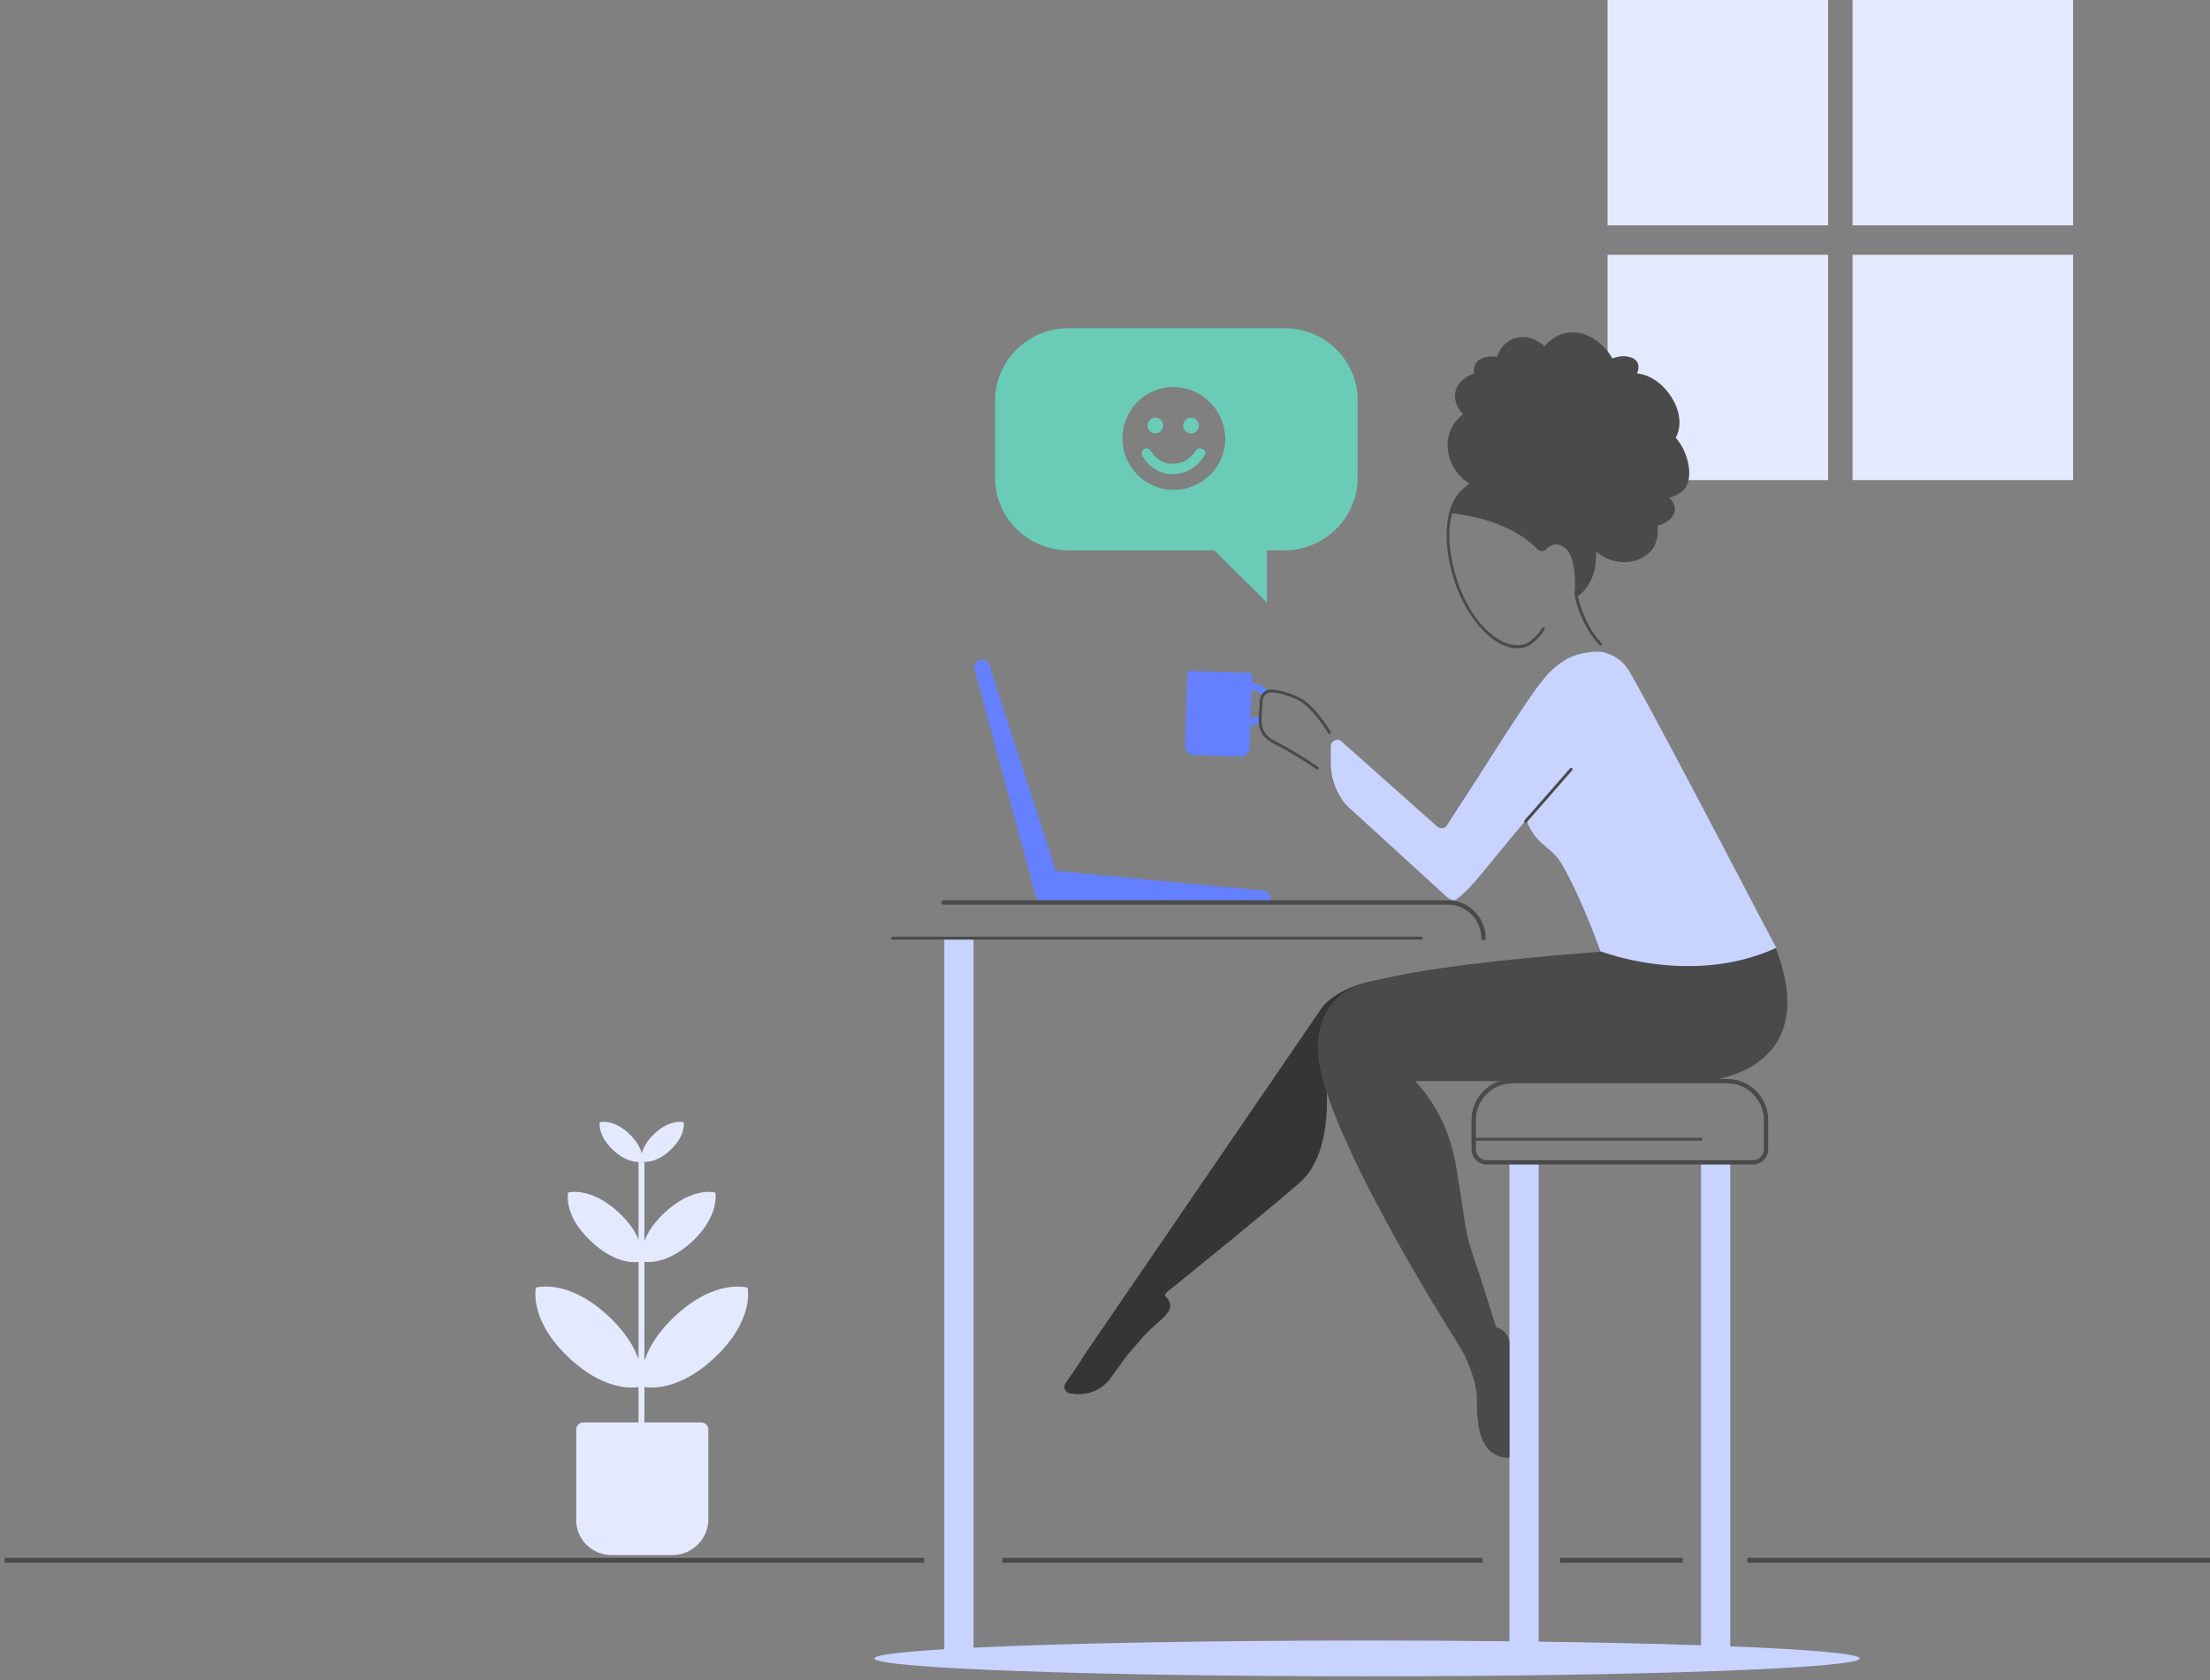 <svg width="451" height="343"  viewBox="0 0 451 343" xmlns="http://www.w3.org/2000/svg">
  <rect x="0" y="0" width="451" height="343" fill="#808080" stroke="none"/>
  <g fill="none" fill-rule="evenodd">
    <path fill="#E4E9FF" d="M328.063 46h45V0h-45zM378.063 46h45V0h-45zM328.063 76.83L338.259 98h34.804V52h-45zM378.063 98h45V52h-45z"/>
    <path d="M353.104 336.066v-98.802h-5.965v98.585c-9.527-.32-20.756-.573-33.139-.74v-97.845h-5.965v97.772c-9.197-.101-18.946-.155-29.047-.155-32.82 0-61.963.572-80.311 1.456V191.514h-5.965V336.66c-9.048.548-14.254 1.19-14.254 1.876 0 2.018 45.009 3.654 100.53 3.654 55.522 0 100.53-1.636 100.53-3.654 0-.952-10.012-1.819-26.414-2.469" fill="#C9D3FF"/>
    <path d="M326.619 131.762a.297.297 0 0 1-.215-.092c-4.093-4.3-5.018-10.038-5.055-10.28a.297.297 0 0 1 .587-.09c.009.057.937 5.8 4.898 9.96a.297.297 0 0 1-.215.502" fill="#4A4A4A"/>
    <path d="M287.136 213.873l-12.413-5.71 4.415-.569s9.853-8.947 1.825-7.501c-8.656 1.56-11.292 5.747-11.292 5.747l-49.144 71.86.224-.177-3.33 4.881a1.326 1.326 0 0 0 .886 2.014c2.182.393 5.863.356 8.5-3.32 3.976-5.548 3.166-4.307 6.256-7.954 3.347-3.95 7.885-5.506 4.627-8.68l.36-.659 1.942-1.54s18.943-15.32 25.284-20.885c7.054-6.193 5.329-20.409 5.329-20.409l16.531-7.098z" fill="#353535"/>
    <path d="M309.57 132.33c-5.155 0-10.459-6.666-12.775-13.752-2.404-7.353-2.506-16.623 2.95-19.6a.297.297 0 1 1 .284.523c-3.616 1.972-5.993 8.725-2.67 18.892 3.213 9.828 9.7 14.44 13.866 13.077.035-.01 1.61-.445 3.49-3.254a.297.297 0 0 1 .494.33c-2.028 3.03-3.75 3.477-3.822 3.495-.6.196-1.207.289-1.816.289" fill="#4A4A4A"/>
    <path d="M257.63 181.8l-42.158-4.044-13.55-41.923c-.207-.858-1.056-1.341-1.916-1.135-.861.206-1.346 1.053-1.14 1.911l12.52 46.469c.129.388.45.682.884.734.122.05.256.081.4.087l46.597-.044c.17-1.004-.557-2.092-1.637-2.055" fill="#6480FF"/>
    <path d="M106.883 319.48h80.336M203.702 319.48h98.156" fill="#FFF"/>
    <path d="M290.052 191.811H182.17a.297.297 0 0 1 0-.594h107.882a.297.297 0 1 1 0 .594M302.733 191.96a.446.446 0 0 1-.446-.446c0-3.776-3.07-6.848-6.845-6.848H192.565a.445.445 0 1 1 0-.891h102.877c4.266 0 7.736 3.472 7.736 7.739 0 .246-.2.446-.445.446M341.975 89.36c1.456-2.72.744-6.302-1.578-9.275-1.755-2.246-4.035-3.641-6.324-3.85.387-.923.462-1.912-.175-2.611-1.007-1.105-3.45-1.124-4.828-.414-1.61-2.882-4.676-5.252-7.927-5.365-2.417-.085-4.476 1.095-5.948 2.847-3.225-3.008-7.65-2.323-9.433 1.45-.111.236-.222.48-.331.73-1.344-.273-2.997.03-3.78.745-.74.673-1.005 1.683-.803 2.655-.88.175-1.759.772-2.618 1.555-1.736 1.583-1.739 4.408-.006 6.311.128.14.264.27.403.392-.253.21-.504.428-.755.657-3.257 2.97-3.262 8.27-.011 11.839a9.504 9.504 0 0 0 1.996 1.666c-3.797 3.245-3.832 6.059-3.832 6.059s11.392.786 17.731 7.364a1.22 1.22 0 0 0 1.763.013c.72-.727 1.883-1.42 3.342-.614.747.414 1.296 1.103 1.65 1.881.563 1.245 1.147 4.512.796 7.582-.06.523.54.862.953.536 1.445-1.139 3.696-3.762 3.436-8.943 3.262 2.773 7.924 2.947 10.9.233 1.384-1.261 1.843-3.312 1.667-5.527 1.405-.267 2.915-1.317 3.337-2.364.476-1.178.031-2.517-1.002-3.325a5.786 5.786 0 0 0 2.8-1.401c2.54-2.315 1.106-8.027-1.423-10.827" fill="#4A4A4A"/>
    <path d="M312.675 167.645l5.965-9.946" stroke="#4A4A4A" stroke-width="1.674" stroke-linecap="round"/>
    <path d="M362.383 193.503l-7.5.62.597-1.614s-56.155 2.404-75.755 7.916c-1.373.274-3.147.807-4.86 1.841-.32.182-.602.366-.84.553-2.73 1.962-5.094 5.36-5.094 11.238 0 15.25 27.837 59.01 27.837 59.01l1.988 3.316s2.651 5.304 2.651 9.282c0 3.978 0 11.935 6.628 11.935v-23.283c0-1.632-1.134-3.001-2.699-3.391-.406-1.3-3.397-10.836-5.082-15.728-1.33-3.86-1.702-9.134-2.474-13.143-.633-3.283-1.012-12.748-8.966-21.367h58.988s24.522-1.326 14.58-27.185" fill="#4A4A4A"/>
    <path d="M314.445 139.347c-.655.754-3.221 4.173-13.038 19.678l-5.97 9.187a1.325 1.325 0 0 1-2.092.551l-19.556-17.39c-.855-.76-2.207-.153-2.207.991v3.374c0 3.19 1.15 6.272 3.237 8.682l20.464 18.686c.522.497 1.381.896 1.956.46 3.506-2.66 5.494-5.976 15.104-17.247l-.994.743c2.011 5.605 5.208 5.613 7.327 9.26 4.246 7.31 7.917 17.844 7.917 17.844s18.558 7.294 35.905-.692c-.11.028-23.26-44.702-29.94-56.329-.993-1.729-2.651-3.315-5.302-3.978-1.526-.382-4.295.106-5.966.663-3.23 1.077-6 4.412-6.234 4.745-.393.56-.394.524-.61.772z" fill="#C9D3FF"/>
    <path d="M311.35 167.645l9.278-10.609" fill="#FFF"/>
    <path d="M311.35 167.942a.297.297 0 0 1-.224-.493l9.278-10.609a.297.297 0 0 1 .447.392l-9.278 10.609a.297.297 0 0 1-.224.1" fill="#4A4A4A"/>
    <path d="M257.31 145.634c-.05.053-.096.108-.15.157-.51.479-1.193.77-1.941.774l.066-1.828.066-1.829.074-2.052a2.86 2.86 0 0 1 2.08 1.15l1.249-.924a4.312 4.312 0 0 0-3.276-1.692l.06-1.696a.308.308 0 0 0-.296-.32l-12.556-.453a.308.308 0 0 0-.32.298l-.138 3.84-.094 2.594-.17 4.757-.054 1.452-.083 2.328a1.857 1.857 0 0 0 1.783 1.918l9.472.341a1.857 1.857 0 0 0 1.917-1.783l.125-3.472.042-1.163a4.292 4.292 0 0 0 1.995-.408c.05-.024.098-.055.148-.08v-1.909z" fill="#6480FF"/>
    <path d="M359.949 234.611c0 1.217-.99 2.207-2.206 2.207h-54.347a2.209 2.209 0 0 1-2.206-2.207v-1.762h45.96a.297.297 0 1 0 0-.595h-45.96v-3.61c0-4.141 3.368-7.51 7.508-7.51h43.743c4.14 0 7.508 3.369 7.508 7.51v5.967zm-7.508-14.369h-43.743c-4.631 0-8.399 3.77-8.399 8.402v5.967a3.1 3.1 0 0 0 3.097 3.098h54.347a3.101 3.101 0 0 0 3.097-3.098v-5.967c0-4.633-3.768-8.402-8.399-8.402zM268.825 157.079a.295.295 0 0 1-.168-.052c-.047-.032-4.771-3.257-8.7-5.222-3.413-1.708-3.193-4.344-2.998-6.67.046-.553.09-1.075.09-1.585 0-.99.275-1.74.818-2.226.701-.628 1.598-.58 1.74-.567.206.002 2.194.068 5.35 1.525 3.29 1.52 6.485 6.881 6.62 7.109a.298.298 0 0 1-.512.302c-.032-.054-3.236-5.43-6.357-6.872-3.134-1.447-5.098-1.47-5.117-1.47l-.033-.002c-.006 0-.754-.07-1.3.422-.408.369-.616.968-.616 1.78 0 .534-.047 1.092-.091 1.633-.196 2.346-.382 4.562 2.672 6.09 3.965 1.983 8.722 5.23 8.77 5.263a.297.297 0 0 1-.168.542" fill="#4A4A4A"/>
    <path d="M1.442 318.5h186.672M205.063 318.5h97M318.877 318.5h24.024M357.063 318.5h97" stroke="#4A4A4A" stroke-linecap="square"/>
    <path d="M262.119 67c8.322 0 15.032 6.667 14.943 14.844V97.49c0 8.178-6.71 14.844-14.943 14.844h-3.58V123l-10.737-10.667h-29.796c-8.232 0-14.943-6.666-14.943-14.844V81.844c0-8.177 6.71-14.844 14.943-14.844h44.113zm-22.702 12c-5.687 0-10.354 4.667-10.354 10.5s4.667 10.5 10.5 10.5c5.687 0 10.5-4.667 10.5-10.5-.146-5.833-4.813-10.5-10.646-10.5zm3.646 6.27c.875 0 1.604.73 1.604 1.605s-.73 1.604-1.604 1.604c-.875 0-1.604-.729-1.604-1.604 0-.875.729-1.604 1.604-1.604zm-7.292 0c.875 0 1.604.73 1.604 1.605s-.729 1.604-1.604 1.604c-.875 0-1.604-.729-1.604-1.604 0-.875.73-1.604 1.604-1.604zm9.917 7.876c-.73 1.166-1.75 2.187-2.917 2.77-1.02.584-2.187.876-3.937.876-2.188-.146-4.23-1.313-5.688-3.646-.291-.584-.146-1.167.292-1.459.583-.291 1.167-.145 1.458.438 1.167 1.896 2.917 2.77 5.104 2.48 1.75-.147 2.917-1.022 3.938-2.48.146-.292.437-.583.875-.583.437 0 .73.145 1.02.437.292.292.147.875-.145 1.167z" fill="#6ACCB6"/>
    <g fill="#E4E9FF">
      <path d="M124.824 317.44h12.387a7.345 7.345 0 0 0 7.344-7.345v-18.307c0-.767-.657-1.425-1.425-1.425h-24.116c-.768 0-1.425.658-1.425 1.425v18.307c-.11 4.056 3.179 7.344 7.235 7.344zM109.367 262.848s6.468-1.973 14.799 5.81c8.331 7.783 6.796 14.36 6.796 14.36s-6.467 1.974-14.798-5.81c-8.331-7.782-6.797-14.36-6.797-14.36zM115.944 243.446s4.495-1.316 10.305 4.055c5.81 5.372 4.713 9.976 4.713 9.976s-4.494 1.425-10.304-4.056c-5.81-5.371-4.714-9.975-4.714-9.975zM122.412 229.085s2.63-.767 5.92 2.302c3.288 3.07 2.74 5.7 2.74 5.7s-2.63.768-5.92-2.301c-3.288-3.07-2.74-5.7-2.74-5.7z"/>
      <path d="M152.558 262.848s-6.468-1.973-14.8 5.81c-8.33 7.783-6.796 14.36-6.796 14.36s6.468 1.974 14.8-5.81c8.33-7.782 6.796-14.36 6.796-14.36zM145.98 243.446s-4.494-1.316-10.304 4.055c-5.81 5.372-4.714 9.976-4.714 9.976s4.495 1.315 10.305-4.056c5.7-5.371 4.713-9.975 4.713-9.975zM139.513 229.085s-2.631-.767-5.92 2.302c-3.288 3.07-2.74 5.7-2.74 5.7s2.63.768 5.92-2.301c3.288-3.07 2.74-5.7 2.74-5.7z"/>
      <path d="M131.51 293.103v-56.015h-1.205v56.015"/>
    </g>
  </g>
</svg>
